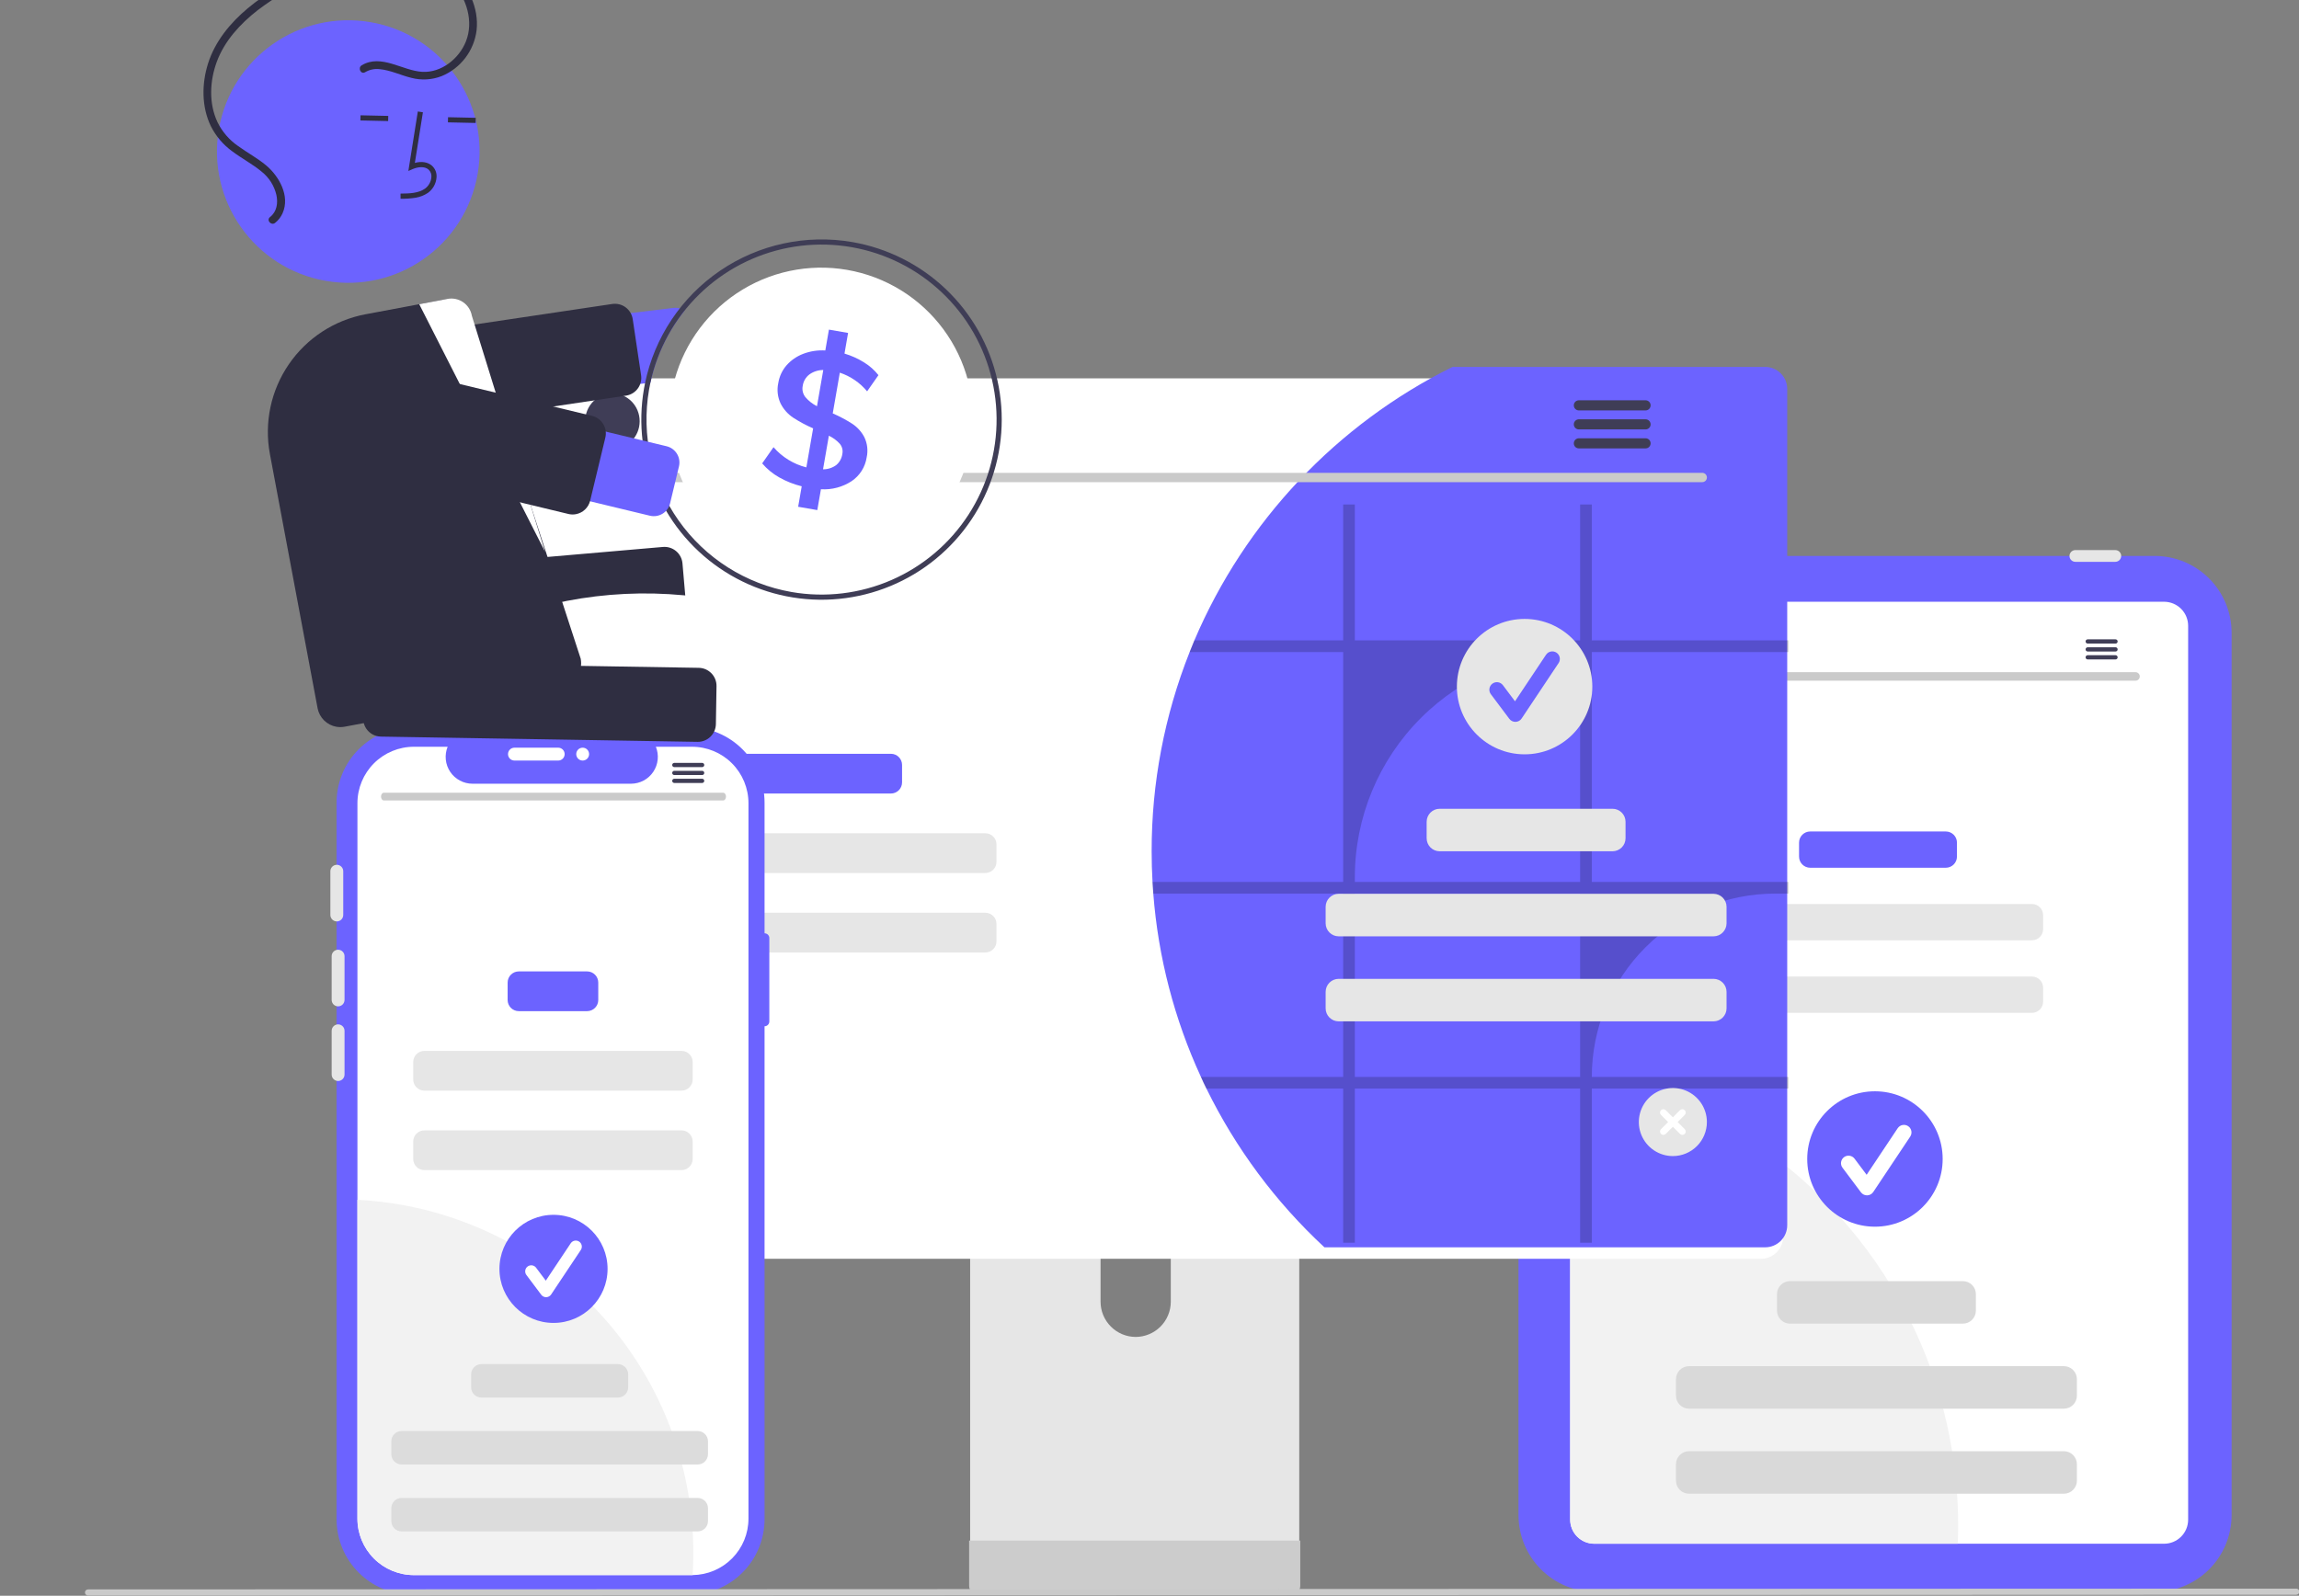 <svg width="893" height="620" viewBox="0 0 893 620" fill="none" xmlns="http://www.w3.org/2000/svg">
<rect x="0" y="0" width="893" height="620" fill="#808080" stroke="none"/>
<g clip-path="url(#clip0_136_1152)">
<path d="M837 618.5H619.652C611.744 618.491 604.163 615.346 598.572 609.755C592.98 604.163 589.835 596.582 589.826 588.675V245.832C589.835 237.924 592.98 230.343 598.572 224.751C604.163 219.16 611.744 216.015 619.652 216.006H837C844.908 216.015 852.489 219.16 858.081 224.751C863.672 230.343 866.817 237.924 866.826 245.832V588.675C866.817 596.582 863.672 604.163 858.081 609.755C852.489 615.346 844.908 618.491 837 618.5Z" fill="#6C63FF"/>
<path d="M840.605 233.803H619.242C616.767 233.806 614.394 234.791 612.643 236.541C610.893 238.291 609.908 240.665 609.905 243.14V590.453C609.909 592.928 610.894 595.301 612.644 597.051C614.394 598.801 616.767 599.786 619.242 599.79H840.605C843.08 599.787 845.453 598.802 847.203 597.052C848.954 595.302 849.938 592.928 849.941 590.453V243.14C849.938 240.665 848.954 238.291 847.203 236.541C845.453 234.791 843.08 233.806 840.605 233.803Z" fill="white"/>
<path d="M624.965 216.006C624.965 215.401 625.206 214.821 625.634 214.393C626.061 213.965 626.641 213.725 627.246 213.724H642.762C643.367 213.724 643.947 213.964 644.375 214.392C644.803 214.82 645.044 215.401 645.044 216.006C645.044 216.611 644.803 217.191 644.375 217.619C643.947 218.047 643.367 218.287 642.762 218.287H627.246C626.641 218.287 626.061 218.046 625.634 217.618C625.206 217.191 624.965 216.611 624.965 216.006Z" fill="#E6E6E6"/>
<path d="M650.52 216.006C650.52 215.401 650.761 214.821 651.189 214.393C651.617 213.965 652.197 213.725 652.801 213.724H668.317C668.922 213.724 669.503 213.964 669.931 214.392C670.358 214.82 670.599 215.401 670.599 216.006C670.599 216.611 670.358 217.191 669.931 217.619C669.503 218.047 668.922 218.287 668.317 218.287H652.801C652.197 218.287 651.617 218.046 651.189 217.618C650.761 217.191 650.52 216.611 650.52 216.006Z" fill="#E6E6E6"/>
<path d="M803.851 216.006C803.852 215.401 804.092 214.821 804.52 214.393C804.948 213.965 805.528 213.725 806.133 213.724H821.648C822.254 213.724 822.834 213.964 823.262 214.392C823.69 214.82 823.93 215.401 823.93 216.006C823.93 216.611 823.69 217.191 823.262 217.619C822.834 218.047 822.254 218.287 821.648 218.287H806.133C805.528 218.287 804.948 218.046 804.52 217.618C804.092 217.191 803.852 216.611 803.851 216.006Z" fill="#E6E6E6"/>
<path d="M760.599 592.634C760.599 595.035 760.553 597.426 760.444 599.79H619.242C616.767 599.786 614.394 598.801 612.644 597.051C610.894 595.301 609.909 592.928 609.905 590.453V415.637C651.954 422.431 690.211 443.973 717.823 476.405C745.436 508.837 760.599 550.04 760.599 592.634Z" fill="#F2F2F2"/>
<path d="M755.804 323.056H703.143C700.747 323.056 698.804 324.999 698.804 327.395V332.809C698.804 335.206 700.747 337.148 703.143 337.148H755.804C758.2 337.148 760.143 335.206 760.143 332.809V327.395C760.143 324.999 758.2 323.056 755.804 323.056Z" fill="#6C63FF"/>
<path d="M789.273 351.241H669.673C667.277 351.241 665.334 353.183 665.334 355.58V360.994C665.334 363.39 667.277 365.333 669.673 365.333H789.273C791.669 365.333 793.612 363.39 793.612 360.994V355.58C793.612 353.183 791.669 351.241 789.273 351.241Z" fill="#E6E6E6"/>
<path d="M789.273 379.426H669.673C667.277 379.426 665.334 381.368 665.334 383.765V389.179C665.334 391.575 667.277 393.518 669.673 393.518H789.273C791.669 393.518 793.612 391.575 793.612 389.179V383.765C793.612 381.368 791.669 379.426 789.273 379.426Z" fill="#E6E6E6"/>
<path d="M829.54 264.466H630.307C629.876 264.457 629.466 264.279 629.164 263.971C628.863 263.662 628.694 263.248 628.694 262.817C628.694 262.386 628.863 261.972 629.164 261.664C629.466 261.356 629.876 261.178 630.307 261.168H829.54C829.971 261.178 830.381 261.356 830.682 261.664C830.984 261.972 831.153 262.386 831.153 262.817C831.153 263.248 830.984 263.662 830.682 263.971C830.381 264.279 829.971 264.457 829.54 264.466Z" fill="#CACACA"/>
<path d="M640.937 256.4C643.613 256.4 645.783 254.182 645.783 251.446C645.783 248.71 643.613 246.492 640.937 246.492C638.26 246.492 636.091 248.71 636.091 251.446C636.091 254.182 638.26 256.4 640.937 256.4Z" fill="#3F3D56"/>
<path d="M657.678 256.4C660.355 256.4 662.524 254.182 662.524 251.446C662.524 248.71 660.355 246.492 657.678 246.492C655.002 246.492 652.832 248.71 652.832 251.446C652.832 254.182 655.002 256.4 657.678 256.4Z" fill="#3F3D56"/>
<path d="M674.42 256.4C677.096 256.4 679.266 254.182 679.266 251.446C679.266 248.71 677.096 246.492 674.42 246.492C671.743 246.492 669.573 248.71 669.573 251.446C669.573 254.182 671.743 256.4 674.42 256.4Z" fill="#3F3D56"/>
<path d="M821.752 248.406H810.907C810.692 248.41 810.487 248.499 810.337 248.652C810.186 248.806 810.102 249.012 810.102 249.227C810.102 249.442 810.186 249.649 810.337 249.802C810.487 249.956 810.692 250.044 810.907 250.048H821.752C821.967 250.044 822.172 249.956 822.323 249.802C822.473 249.649 822.557 249.442 822.557 249.227C822.557 249.012 822.473 248.806 822.323 248.652C822.172 248.499 821.967 248.41 821.752 248.406Z" fill="#3F3D56"/>
<path d="M821.752 251.489H810.907C810.692 251.493 810.487 251.581 810.337 251.735C810.186 251.888 810.102 252.095 810.102 252.31C810.102 252.525 810.186 252.731 810.337 252.885C810.487 253.038 810.692 253.127 810.907 253.131H821.752C821.967 253.127 822.172 253.038 822.323 252.885C822.473 252.731 822.557 252.525 822.557 252.31C822.557 252.095 822.473 251.888 822.323 251.735C822.172 251.581 821.967 251.493 821.752 251.489Z" fill="#3F3D56"/>
<path d="M821.752 254.567H810.907C810.692 254.571 810.487 254.66 810.337 254.813C810.186 254.967 810.102 255.173 810.102 255.388C810.102 255.603 810.186 255.81 810.337 255.963C810.487 256.117 810.692 256.205 810.907 256.209H821.752C821.967 256.205 822.172 256.117 822.323 255.963C822.473 255.81 822.557 255.603 822.557 255.388C822.557 255.173 822.473 254.967 822.323 254.813C822.172 254.66 821.967 254.571 821.752 254.567Z" fill="#3F3D56"/>
<path d="M498.498 415.768H382.988C381.354 415.77 379.788 416.422 378.634 417.579C377.48 418.736 376.833 420.303 376.835 421.937V604.409H504.668V421.937C504.669 421.127 504.509 420.325 504.199 419.576C503.889 418.827 503.435 418.147 502.862 417.574C502.289 417.001 501.609 416.546 500.86 416.237C500.111 415.927 499.309 415.767 498.498 415.768ZM441.132 519.446C437.52 519.429 434.06 517.987 431.506 515.432C428.952 512.878 427.509 509.419 427.492 505.806V484.76C427.495 481.144 428.934 477.678 431.491 475.123C434.049 472.567 437.517 471.132 441.132 471.132C444.747 471.132 448.215 472.567 450.773 475.123C453.33 477.678 454.769 481.144 454.772 484.76V505.806C454.755 509.419 453.313 512.878 450.758 515.433C448.204 517.987 444.744 519.429 441.132 519.446Z" fill="#E6E6E6"/>
<path d="M376.438 598.573V616.178C376.44 617.09 376.803 617.964 377.448 618.609C378.093 619.254 378.968 619.617 379.88 619.619H501.623C502.534 619.615 503.407 619.251 504.051 618.606C504.696 617.962 505.06 617.089 505.064 616.178V598.573L376.438 598.573Z" fill="#CCCCCC"/>
<path d="M684.072 147H198.558C196.287 147.005 194.11 147.911 192.506 149.518C190.901 151.126 190 153.305 190 155.576V480.509C190.004 482.778 190.907 484.952 192.511 486.557C194.115 488.161 196.29 489.064 198.558 489.068H684.072C686.34 489.064 688.515 488.161 690.119 486.557C691.723 484.952 692.626 482.778 692.63 480.509V155.576C692.63 153.305 691.729 151.126 690.124 149.518C688.52 147.911 686.343 147.005 684.072 147Z" fill="white"/>
<path d="M694.209 151.135V476.068C694.206 478.336 693.303 480.511 691.698 482.115C690.094 483.719 687.92 484.622 685.651 484.626H514.448C495.509 467.062 479.971 446.156 468.614 422.956C467.867 421.462 467.155 419.949 466.479 418.419C456.131 395.964 449.865 371.846 447.974 347.194C447.85 345.682 447.743 344.169 447.672 342.639C447.44 338.725 447.334 334.757 447.334 330.771C447.3 304.264 452.305 277.992 462.084 253.355C462.671 251.825 463.294 250.312 463.934 248.8C483.614 202.561 519.175 164.881 564.197 142.559H685.651C687.922 142.564 690.099 143.469 691.704 145.077C693.308 146.685 694.209 148.863 694.209 151.135Z" fill="#6C63FF"/>
<path d="M661.245 187.327H206.952C206.48 187.317 206.03 187.122 205.699 186.785C205.369 186.447 205.184 185.993 205.184 185.521C205.184 185.048 205.369 184.594 205.699 184.257C206.03 183.919 206.48 183.724 206.952 183.714H661.245C661.718 183.724 662.167 183.919 662.498 184.257C662.828 184.594 663.014 185.048 663.014 185.521C663.014 185.993 662.828 186.447 662.498 186.785C662.167 187.122 661.718 187.317 661.245 187.327Z" fill="#CACACA"/>
<path d="M237.877 174.49C243.724 174.49 248.464 169.644 248.464 163.666C248.464 157.689 243.724 152.843 237.877 152.843C232.029 152.843 227.289 157.689 227.289 163.666C227.289 169.644 232.029 174.49 237.877 174.49Z" fill="#3F3D56"/>
<path d="M274.452 174.49C280.299 174.49 285.039 169.644 285.039 163.666C285.039 157.689 280.299 152.843 274.452 152.843C268.604 152.843 263.864 157.689 263.864 163.666C263.864 169.644 268.604 174.49 274.452 174.49Z" fill="#3F3D56"/>
<path d="M311.026 174.49C316.874 174.49 321.614 169.644 321.614 163.666C321.614 157.689 316.874 152.843 311.026 152.843C305.179 152.843 300.439 157.689 300.439 163.666C300.439 169.644 305.179 174.49 311.026 174.49Z" fill="#3F3D56"/>
<path d="M639.224 155.526H613.243C612.728 155.536 612.237 155.748 611.877 156.115C611.516 156.483 611.314 156.978 611.314 157.493C611.314 158.008 611.516 158.503 611.877 158.87C612.237 159.238 612.728 159.45 613.243 159.46H639.224C639.739 159.45 640.229 159.238 640.59 158.87C640.951 158.503 641.153 158.008 641.153 157.493C641.153 156.978 640.951 156.483 640.59 156.115C640.229 155.748 639.739 155.536 639.224 155.526Z" fill="#3F3D56"/>
<path d="M639.224 162.91H613.243C612.728 162.92 612.237 163.132 611.877 163.5C611.516 163.868 611.314 164.362 611.314 164.877C611.314 165.392 611.516 165.887 611.877 166.255C612.237 166.623 612.728 166.834 613.243 166.844H639.224C639.739 166.834 640.229 166.623 640.59 166.255C640.951 165.887 641.153 165.392 641.153 164.877C641.153 164.362 640.951 163.868 640.59 163.5C640.229 163.132 639.739 162.92 639.224 162.91Z" fill="#3F3D56"/>
<path d="M639.224 170.285H613.243C612.728 170.295 612.237 170.507 611.877 170.874C611.516 171.242 611.314 171.737 611.314 172.252C611.314 172.767 611.516 173.262 611.877 173.629C612.237 173.997 612.728 174.209 613.243 174.219H639.224C639.739 174.209 640.229 173.997 640.59 173.629C640.951 173.262 641.153 172.767 641.153 172.252C641.153 171.737 640.951 171.242 640.59 170.874C640.229 170.507 639.739 170.295 639.224 170.285Z" fill="#3F3D56"/>
<path d="M346.051 292.871H282.522C280.126 292.871 278.183 294.813 278.183 297.21V303.972C278.183 306.369 280.126 308.311 282.522 308.311H346.051C348.447 308.311 350.39 306.369 350.39 303.972V297.21C350.39 294.813 348.447 292.871 346.051 292.871Z" fill="#6C63FF"/>
<path d="M382.723 323.752H245.851C243.455 323.752 241.512 325.694 241.512 328.091V334.853C241.512 337.25 243.455 339.192 245.851 339.192H382.723C385.119 339.192 387.062 337.25 387.062 334.853V328.091C387.062 325.694 385.119 323.752 382.723 323.752Z" fill="#E6E6E6"/>
<path d="M382.723 354.633H245.851C243.455 354.633 241.512 356.575 241.512 358.972V365.734C241.512 368.131 243.455 370.073 245.851 370.073H382.723C385.119 370.073 387.062 368.131 387.062 365.734V358.972C387.062 356.575 385.119 354.633 382.723 354.633Z" fill="#E6E6E6"/>
<path d="M253.392 465.997C253.402 472.357 252.269 478.667 250.047 484.626H200.138C197.869 484.622 195.694 483.719 194.09 482.115C192.486 480.511 191.583 478.337 191.579 476.068V413.295C194.368 412.844 197.188 412.618 200.013 412.619C207.023 412.618 213.964 413.999 220.441 416.681C226.917 419.363 232.802 423.295 237.758 428.252C242.715 433.209 246.647 439.093 249.329 445.57C252.012 452.046 253.392 458.987 253.392 465.997Z" fill="#6C63FF"/>
<path opacity="0.2" d="M694.654 253.355V248.8H618.305V196.008H613.768V248.8H526.263V196.008H521.726V248.8H463.935C463.294 250.312 462.671 251.825 462.084 253.355H521.726V342.639H447.672C447.743 344.169 447.85 345.682 447.974 347.194H521.726V418.419H466.479C467.155 419.949 467.867 421.462 468.614 422.956H521.726V482.829H526.263V422.956H613.768V482.829H618.305V422.956H694.654V418.419H618.305C618.305 409.066 620.148 399.804 623.727 391.162C627.306 382.521 632.553 374.669 639.167 368.055C645.78 361.442 653.632 356.195 662.274 352.616C670.915 349.036 680.177 347.194 689.53 347.194H694.654V342.639H618.305V253.355H694.654ZM613.768 418.419H526.263V347.194H613.768V418.419ZM613.768 342.639H526.263V340.86C526.263 317.652 535.482 295.395 551.893 278.984C568.303 262.574 590.56 253.355 613.768 253.355L613.768 342.639Z" fill="black"/>
<path d="M296.977 362.612V311.868C296.977 304.079 293.882 296.609 288.375 291.102C282.867 285.594 275.397 282.5 267.608 282.5H160.101C152.312 282.5 144.842 285.594 139.334 291.102C133.826 296.609 130.732 304.079 130.732 311.868V590.251C130.732 598.04 133.826 605.51 139.334 611.017C144.842 616.525 152.312 619.619 160.101 619.619H267.608C271.465 619.619 275.284 618.86 278.847 617.384C282.41 615.908 285.648 613.745 288.375 611.017C291.102 608.29 293.265 605.053 294.741 601.489C296.217 597.926 296.977 594.107 296.977 590.251V398.732C297.468 398.732 297.939 398.537 298.286 398.189C298.634 397.842 298.829 397.371 298.829 396.88V364.464C298.829 363.973 298.634 363.502 298.286 363.154C297.939 362.807 297.468 362.612 296.977 362.612Z" fill="#6C63FF"/>
<path d="M290.726 312.07V590.05C290.727 595.824 288.449 601.365 284.388 605.469C280.327 609.574 274.81 611.91 269.036 611.97C268.956 611.978 268.876 611.982 268.796 611.98H160.766C154.95 611.979 149.372 609.669 145.26 605.556C141.147 601.444 138.837 595.866 138.836 590.05V312.07C138.837 306.254 141.147 300.676 145.26 296.564C149.372 292.451 154.95 290.141 160.766 290.14H173.876C173.232 291.723 172.986 293.44 173.161 295.139C173.336 296.839 173.926 298.47 174.879 299.889C175.832 301.307 177.119 302.469 178.627 303.273C180.135 304.078 181.817 304.499 183.526 304.5H245.116C246.824 304.495 248.504 304.072 250.009 303.266C251.515 302.461 252.8 301.299 253.751 299.881C254.703 298.464 255.292 296.834 255.467 295.136C255.643 293.437 255.398 291.722 254.756 290.14H268.796C274.612 290.141 280.19 292.451 284.302 296.564C288.415 300.676 290.726 306.254 290.726 312.07Z" fill="white"/>
<path d="M269.306 603.4C269.306 606.28 269.216 609.137 269.036 611.97C268.956 611.978 268.876 611.982 268.796 611.98H160.766C154.95 611.979 149.372 609.669 145.26 605.556C141.147 601.444 138.837 595.866 138.836 590.05V466.17C174.034 467.945 207.204 483.178 231.488 508.719C255.771 534.261 269.31 568.157 269.306 603.4Z" fill="#F2F2F2"/>
<path d="M131.326 391C130.663 390.999 130.028 390.735 129.559 390.267C129.091 389.798 128.827 389.162 128.826 388.5V371.5C128.826 370.837 129.09 370.201 129.558 369.732C130.027 369.263 130.663 369 131.326 369C131.989 369 132.625 369.263 133.094 369.732C133.563 370.201 133.826 370.837 133.826 371.5V388.5C133.825 389.162 133.562 389.798 133.093 390.267C132.624 390.735 131.989 390.999 131.326 391Z" fill="#E6E6E6"/>
<path d="M228.046 377.426H201.517C199.121 377.426 197.178 379.368 197.178 381.765V388.527C197.178 390.924 199.121 392.866 201.517 392.866H228.046C230.442 392.866 232.385 390.924 232.385 388.527V381.765C232.385 379.368 230.442 377.426 228.046 377.426Z" fill="#6C63FF"/>
<path d="M264.717 408.307H164.846C162.449 408.307 160.507 410.25 160.507 412.646V419.408C160.507 421.805 162.449 423.747 164.846 423.747H264.717C267.114 423.747 269.056 421.805 269.056 419.408V412.646C269.056 410.25 267.114 408.307 264.717 408.307Z" fill="#E6E6E6"/>
<path d="M264.717 439.188H164.846C162.449 439.188 160.507 441.131 160.507 443.527V450.29C160.507 452.686 162.449 454.629 164.846 454.629H264.717C267.114 454.629 269.056 452.686 269.056 450.29V443.527C269.056 441.131 267.114 439.188 264.717 439.188Z" fill="#E6E6E6"/>
<path d="M130.826 358C130.163 357.999 129.528 357.735 129.059 357.267C128.591 356.798 128.327 356.162 128.326 355.5V338.5C128.326 337.837 128.59 337.201 129.058 336.732C129.527 336.263 130.163 336 130.826 336C131.489 336 132.125 336.263 132.594 336.732C133.063 337.201 133.326 337.837 133.326 338.5V355.5C133.325 356.162 133.062 356.798 132.593 357.267C132.124 357.735 131.489 357.999 130.826 358Z" fill="#E6E6E6"/>
<path d="M197.326 293C197.327 292.337 197.591 291.701 198.059 291.233C198.528 290.764 199.163 290.5 199.826 290.5H216.826C217.489 290.5 218.125 290.763 218.594 291.232C219.063 291.701 219.326 292.337 219.326 293C219.326 293.663 219.063 294.299 218.594 294.767C218.125 295.236 217.489 295.5 216.826 295.5H199.826C199.163 295.499 198.528 295.235 198.059 294.767C197.591 294.298 197.327 293.662 197.326 293Z" fill="white"/>
<path d="M131.326 420C130.663 419.999 130.028 419.735 129.559 419.267C129.091 418.798 128.827 418.162 128.826 417.5V400.5C128.826 399.837 129.09 399.201 129.558 398.732C130.027 398.263 130.663 398 131.326 398C131.989 398 132.625 398.263 133.094 398.732C133.563 399.201 133.826 399.837 133.826 400.5V417.5C133.825 418.162 133.562 418.798 133.093 419.267C132.624 419.735 131.989 419.999 131.326 420Z" fill="#E6E6E6"/>
<path d="M226.326 295.5C227.707 295.5 228.826 294.38 228.826 293C228.826 291.619 227.707 290.5 226.326 290.5C224.945 290.5 223.826 291.619 223.826 293C223.826 294.38 224.945 295.5 226.326 295.5Z" fill="white"/>
<path d="M891.941 619.613L34.191 619.92C33.876 619.919 33.574 619.793 33.351 619.57C33.128 619.347 33.003 619.045 33.003 618.729C33.003 618.414 33.128 618.112 33.351 617.889C33.574 617.665 33.876 617.54 34.191 617.539L891.941 617.231C892.256 617.231 892.559 617.357 892.783 617.58C893.006 617.803 893.131 618.106 893.131 618.422C893.131 618.738 893.006 619.041 892.783 619.264C892.559 619.487 892.256 619.613 891.941 619.613Z" fill="#CACACA"/>
<path d="M649.789 449.173C647.175 449.173 644.62 448.397 642.446 446.945C640.272 445.492 638.578 443.428 637.577 441.013C636.577 438.598 636.315 435.94 636.825 433.376C637.335 430.812 638.594 428.457 640.443 426.608C642.291 424.759 644.647 423.5 647.211 422.99C649.775 422.48 652.432 422.742 654.848 423.743C657.263 424.743 659.327 426.437 660.78 428.611C662.232 430.785 663.007 433.34 663.007 435.954C663.007 439.46 661.615 442.822 659.136 445.301C656.657 447.78 653.295 449.173 649.789 449.173Z" fill="#E6E6E6"/>
<path d="M654.399 438.72L651.633 435.954L654.399 433.189C654.644 432.944 654.781 432.612 654.781 432.267C654.781 431.921 654.644 431.589 654.399 431.345C654.155 431.1 653.823 430.963 653.477 430.963C653.131 430.963 652.8 431.1 652.555 431.345L649.789 434.111L647.023 431.345C646.779 431.1 646.447 430.963 646.101 430.963C645.756 430.963 645.424 431.1 645.179 431.345C644.935 431.589 644.797 431.921 644.797 432.267C644.797 432.612 644.935 432.944 645.179 433.189L647.945 435.954L645.179 438.72C644.935 438.965 644.797 439.297 644.797 439.642C644.797 439.988 644.935 440.32 645.179 440.564C645.424 440.809 645.756 440.946 646.101 440.946C646.447 440.946 646.779 440.809 647.023 440.564L649.789 437.799L652.555 440.564C652.8 440.809 653.131 440.946 653.477 440.946C653.823 440.946 654.155 440.809 654.399 440.564C654.644 440.32 654.781 439.988 654.781 439.642C654.781 439.297 654.644 438.965 654.399 438.72Z" fill="white"/>
<path d="M592.2 293.08C606.727 293.08 618.504 281.303 618.504 266.776C618.504 252.248 606.727 240.471 592.2 240.471C577.672 240.471 565.895 252.248 565.895 266.776C565.895 281.303 577.672 293.08 592.2 293.08Z" fill="#E6E6E6"/>
<path d="M588.611 280.466C588.157 280.466 587.709 280.36 587.302 280.157C586.896 279.954 586.543 279.659 586.27 279.295L579.094 269.727C578.863 269.419 578.696 269.069 578.6 268.697C578.505 268.325 578.484 267.938 578.538 267.557C578.593 267.177 578.721 266.811 578.917 266.48C579.113 266.15 579.372 265.861 579.679 265.63C579.987 265.4 580.336 265.232 580.709 265.137C581.081 265.041 581.468 265.02 581.849 265.075C582.229 265.129 582.595 265.258 582.926 265.453C583.256 265.649 583.545 265.908 583.776 266.216L588.471 272.475L600.529 254.388C600.742 254.068 601.016 253.793 601.335 253.579C601.655 253.365 602.013 253.216 602.39 253.141C602.767 253.065 603.155 253.065 603.532 253.14C603.909 253.214 604.267 253.362 604.587 253.575C604.907 253.789 605.182 254.063 605.395 254.382C605.609 254.701 605.758 255.06 605.833 255.437C605.909 255.814 605.909 256.202 605.834 256.579C605.76 256.956 605.611 257.314 605.398 257.634L591.046 279.163C590.786 279.552 590.437 279.873 590.027 280.1C589.618 280.327 589.16 280.452 588.692 280.465C588.665 280.465 588.638 280.466 588.611 280.466Z" fill="#6C63FF"/>
<path d="M626.339 314.231H559.221C556.422 314.231 554.152 316.501 554.152 319.301V325.682C554.152 328.482 556.422 330.752 559.221 330.752H626.339C629.139 330.752 631.409 328.482 631.409 325.682V319.301C631.409 316.501 629.139 314.231 626.339 314.231Z" fill="#E6E6E6"/>
<path d="M665.575 347.272H519.985C517.185 347.272 514.916 349.542 514.916 352.342V358.723C514.916 361.523 517.185 363.793 519.985 363.793H665.575C668.375 363.793 670.644 361.523 670.644 358.723V352.342C670.644 349.542 668.375 347.272 665.575 347.272Z" fill="#E6E6E6"/>
<path d="M665.575 380.313H519.985C517.185 380.313 514.916 382.583 514.916 385.383V391.764C514.916 394.564 517.185 396.833 519.985 396.833H665.575C668.375 396.833 670.644 394.564 670.644 391.764V385.383C670.644 382.583 668.375 380.313 665.575 380.313Z" fill="#E6E6E6"/>
<path d="M728.284 476.609C742.812 476.609 754.589 464.832 754.589 450.304C754.589 435.777 742.812 424 728.284 424C713.756 424 701.979 435.777 701.979 450.304C701.979 464.832 713.756 476.609 728.284 476.609Z" fill="#6C63FF"/>
<path d="M215 514C226.598 514 236 504.598 236 493C236 481.402 226.598 472 215 472C203.402 472 194 481.402 194 493C194 504.598 203.402 514 215 514Z" fill="#6C63FF"/>
<path d="M725.196 464.434C724.742 464.434 724.294 464.328 723.888 464.125C723.481 463.922 723.128 463.627 722.856 463.264L715.679 453.695C715.449 453.388 715.281 453.038 715.186 452.666C715.09 452.293 715.069 451.906 715.124 451.526C715.178 451.145 715.307 450.779 715.503 450.449C715.698 450.118 715.957 449.829 716.265 449.599C716.572 449.368 716.922 449.201 717.294 449.105C717.666 449.01 718.054 448.989 718.434 449.043C718.814 449.097 719.18 449.226 719.511 449.422C719.842 449.618 720.13 449.877 720.361 450.184L725.056 456.444L737.114 438.356C737.327 438.036 737.601 437.762 737.921 437.548C738.24 437.334 738.598 437.185 738.975 437.109C739.352 437.034 739.74 437.034 740.117 437.108C740.494 437.183 740.853 437.331 741.173 437.544C741.492 437.757 741.767 438.031 741.981 438.351C742.195 438.67 742.344 439.028 742.419 439.405C742.494 439.782 742.494 440.17 742.42 440.547C742.345 440.924 742.197 441.283 741.984 441.602L727.631 463.131C727.371 463.521 727.022 463.842 726.613 464.069C726.203 464.295 725.746 464.42 725.278 464.433C725.251 464.434 725.223 464.434 725.196 464.434Z" fill="white"/>
<path d="M212.117 504C211.752 504 211.392 503.915 211.065 503.752C210.739 503.589 210.455 503.351 210.236 503.059L204.47 495.372C204.285 495.125 204.15 494.844 204.074 494.544C203.997 494.245 203.98 493.934 204.024 493.629C204.067 493.323 204.171 493.029 204.328 492.763C204.485 492.498 204.693 492.266 204.94 492.08C205.187 491.895 205.468 491.76 205.767 491.684C206.067 491.607 206.378 491.59 206.683 491.634C206.989 491.678 207.283 491.781 207.549 491.938C207.814 492.096 208.046 492.304 208.232 492.551L212.004 497.58L221.692 483.047C221.864 482.79 222.084 482.57 222.34 482.398C222.597 482.226 222.885 482.106 223.188 482.046C223.49 481.985 223.802 481.985 224.105 482.045C224.408 482.105 224.696 482.224 224.953 482.395C225.21 482.566 225.431 482.786 225.603 483.043C225.774 483.3 225.894 483.587 225.954 483.89C226.015 484.193 226.015 484.505 225.955 484.808C225.895 485.111 225.776 485.399 225.605 485.656L214.073 502.953C213.864 503.266 213.584 503.524 213.255 503.706C212.926 503.888 212.558 503.989 212.182 503.999C212.16 504 212.138 504 212.117 504Z" fill="white"/>
<path d="M762.423 497.76H695.306C692.506 497.76 690.236 500.03 690.236 502.83V509.211C690.236 512.011 692.506 514.281 695.306 514.281H762.423C765.223 514.281 767.493 512.011 767.493 509.211V502.83C767.493 500.03 765.223 497.76 762.423 497.76Z" fill="#D9D9D9"/>
<path d="M239.997 530H187.003C184.792 530 183 531.786 183 533.989V539.011C183 541.214 184.792 543 187.003 543H239.997C242.208 543 244 541.214 244 539.011V533.989C244 531.786 242.208 530 239.997 530Z" fill="#DCDCDC"/>
<path d="M801.659 530.801H656.07C653.27 530.801 651 533.071 651 535.871V542.252C651 545.052 653.27 547.322 656.07 547.322H801.659C804.459 547.322 806.729 545.052 806.729 542.252V535.871C806.729 533.071 804.459 530.801 801.659 530.801Z" fill="#D9D9D9"/>
<path d="M270.996 556H156.004C153.793 556 152 557.786 152 559.989V565.011C152 567.214 153.793 569 156.004 569H270.996C273.207 569 275 567.214 275 565.011V559.989C275 557.786 273.207 556 270.996 556Z" fill="#DCDCDC"/>
<path d="M801.659 563.842H656.07C653.27 563.842 651 566.112 651 568.911V575.293C651 578.093 653.27 580.362 656.07 580.362H801.659C804.459 580.362 806.729 578.093 806.729 575.293V568.911C806.729 566.112 804.459 563.842 801.659 563.842Z" fill="#D9D9D9"/>
<path d="M270.996 582H156.004C153.793 582 152 583.786 152 585.989V591.011C152 593.214 153.793 595 156.004 595H270.996C273.207 595 275 593.214 275 591.011V585.989C275 583.786 273.207 582 270.996 582Z" fill="#DCDCDC"/>
<path d="M272.752 296.406H261.907C261.692 296.41 261.487 296.499 261.337 296.652C261.186 296.806 261.102 297.012 261.102 297.227C261.102 297.442 261.186 297.649 261.337 297.802C261.487 297.956 261.692 298.044 261.907 298.048H272.752C272.967 298.044 273.172 297.956 273.323 297.802C273.473 297.649 273.557 297.442 273.557 297.227C273.557 297.012 273.473 296.806 273.323 296.652C273.172 296.499 272.967 296.41 272.752 296.406Z" fill="#3F3D56"/>
<path d="M272.752 299.489H261.907C261.692 299.493 261.487 299.581 261.337 299.735C261.186 299.888 261.102 300.095 261.102 300.31C261.102 300.525 261.186 300.731 261.337 300.885C261.487 301.038 261.692 301.127 261.907 301.131H272.752C272.967 301.127 273.172 301.038 273.323 300.885C273.473 300.731 273.557 300.525 273.557 300.31C273.557 300.095 273.473 299.888 273.323 299.735C273.172 299.581 272.967 299.493 272.752 299.489Z" fill="#3F3D56"/>
<path d="M272.752 302.567H261.907C261.692 302.571 261.487 302.66 261.337 302.813C261.186 302.967 261.102 303.173 261.102 303.388C261.102 303.603 261.186 303.81 261.337 303.963C261.487 304.117 261.692 304.205 261.907 304.209H272.752C272.967 304.205 273.172 304.117 273.323 303.963C273.473 303.81 273.557 303.603 273.557 303.388C273.557 303.173 273.473 302.967 273.323 302.813C273.172 302.66 272.967 302.571 272.752 302.567Z" fill="#3F3D56"/>
<path d="M280.932 311H149.068C148.782 310.991 148.511 310.83 148.311 310.549C148.112 310.269 148 309.892 148 309.5C148 309.108 148.112 308.731 148.311 308.451C148.511 308.17 148.782 308.009 149.068 308H280.932C281.218 308.009 281.489 308.17 281.689 308.451C281.888 308.731 282 309.108 282 309.5C282 309.892 281.888 310.269 281.689 310.549C281.489 310.83 281.218 310.991 280.932 311Z" fill="#CACACA"/>
<g clip-path="url(#clip1_136_1152)">
<path d="M261.552 119.641L146.75 133.481C143.098 133.925 139.772 135.801 137.502 138.697C135.232 141.592 134.204 145.27 134.645 148.923C135.085 152.576 136.957 155.904 139.85 158.177C142.743 160.45 146.42 161.482 150.073 161.046L250.538 148.928L252.643 148.675C254.837 138.438 259.383 128.852 265.92 120.674C265.345 120.285 264.709 119.996 264.038 119.819C263.229 119.596 262.384 119.536 261.552 119.641Z" fill="#6C63FF"/>
<path d="M146.972 167.709C145.524 167.454 144.193 166.75 143.167 165.698C142.141 164.645 141.472 163.296 141.254 161.843L138.006 140.07C137.871 139.161 137.916 138.234 138.138 137.342C138.361 136.45 138.757 135.61 139.304 134.872C139.851 134.133 140.539 133.509 141.327 133.036C142.115 132.563 142.989 132.25 143.898 132.114L237.811 118.107C238.72 117.971 239.647 118.016 240.539 118.239C241.431 118.461 242.27 118.857 243.009 119.404C243.748 119.951 244.372 120.638 244.845 121.426C245.318 122.215 245.632 123.088 245.767 123.997L249.014 145.77C249.288 147.562 248.853 149.39 247.802 150.867C246.751 152.344 245.167 153.354 243.384 153.683C243.297 153.699 243.209 153.714 243.121 153.727L149.21 167.733C148.467 167.845 147.712 167.837 146.972 167.709Z" fill="#2F2E41"/>
<path d="M331.086 94.052C313.162 90.946 294.733 94.936 279.699 105.179C264.666 115.421 254.207 131.111 250.538 148.928C250.397 149.624 250.264 150.332 250.141 151.041C247.771 164.682 249.501 178.718 255.109 191.376C260.718 204.034 269.954 214.745 281.649 222.153C293.345 229.562 306.975 233.336 320.815 232.998C334.656 232.661 348.085 228.227 359.406 220.256C370.726 212.286 379.429 201.138 384.414 188.222C389.398 175.306 390.441 161.201 387.41 147.693C384.378 134.184 377.409 121.877 367.384 112.329C357.358 102.781 344.726 96.421 331.086 94.052ZM307.472 230.016C289.713 226.913 273.909 216.891 263.53 202.149C253.151 187.407 249.045 169.15 252.111 151.384C252.27 150.467 252.447 149.564 252.642 148.675C255.455 135.643 262.036 123.727 271.568 114.406C281.099 105.085 293.16 98.772 306.25 96.251C319.341 93.729 332.884 95.112 345.195 100.226C357.506 105.34 368.043 113.96 375.494 125.015C382.945 136.069 386.983 149.07 387.105 162.4C387.227 175.731 383.427 188.803 376.179 199.992C368.931 211.181 358.554 219.992 346.338 225.33C334.122 230.668 320.607 232.298 307.472 230.016Z" fill="#3F3D56"/>
<path d="M377.114 173.085C374.436 188.502 365.744 202.224 352.949 211.232C340.154 220.241 324.305 223.797 308.888 221.12C293.471 218.442 279.749 209.75 270.741 196.955C261.733 184.16 258.176 168.311 260.854 152.894C261.174 151.052 261.577 149.254 262.056 147.49C266.041 132.854 275.51 120.316 288.496 112.477C301.483 104.639 316.989 102.104 331.795 105.398C346.602 108.692 359.571 117.562 368.01 130.166C376.449 142.77 379.709 158.141 377.114 173.085Z" fill="white"/>
<path d="M335.748 169.888C334.661 167.791 333.062 166.001 331.1 164.686C328.669 163.125 326.115 161.765 323.463 160.619L326.211 144.796C330.354 146.176 334.027 148.688 336.817 152.048L341.218 145.758C339.656 143.791 337.763 142.113 335.624 140.798C333.256 139.324 330.701 138.173 328.027 137.377L329.42 129.357L321.982 128.065L320.575 136.164C317.647 135.988 314.714 136.437 311.973 137.482C309.497 138.421 307.286 139.945 305.527 141.924C303.841 143.861 302.73 146.231 302.319 148.766C301.715 151.486 302.04 154.329 303.241 156.843C304.368 159.034 306.034 160.903 308.083 162.272C310.55 163.873 313.147 165.264 315.846 166.431L313.213 181.594C308.259 180.344 303.807 177.605 300.458 173.746L296.055 180.046C297.923 182.228 300.16 184.066 302.663 185.476C305.404 187.03 308.348 188.197 311.409 188.944L310.028 196.895L317.466 198.187L318.873 190.088C323.083 190.354 327.266 189.251 330.797 186.942C332.358 185.891 333.684 184.528 334.69 182.938C335.696 181.348 336.362 179.567 336.644 177.706C337.228 175.073 336.913 172.32 335.748 169.888ZM317.34 157.83C315.624 156.966 314.096 155.769 312.846 154.309C312.357 153.694 312.011 152.979 311.831 152.214C311.652 151.45 311.644 150.655 311.808 149.886C312.059 148.122 313 146.53 314.424 145.459C315.99 144.347 317.864 143.754 319.784 143.761L317.34 157.83ZM324.783 180.721C323.302 181.792 321.517 182.361 319.69 182.344L321.956 169.299C323.575 170.05 325.025 171.12 326.22 172.445C326.667 172.984 326.986 173.617 327.155 174.296C327.323 174.976 327.336 175.684 327.193 176.37C326.968 178.072 326.107 179.627 324.783 180.721Z" fill="#6C63FF"/>
<path d="M135.647 251.699C134.125 251.432 132.733 250.67 131.687 249.531C130.642 248.392 130.001 246.941 129.865 245.401L128.592 230.696C128.434 228.848 129.015 227.013 130.208 225.593C131.402 224.173 133.109 223.285 134.957 223.122L257.521 212.508C259.37 212.354 261.204 212.938 262.623 214.133C264.042 215.328 264.93 217.036 265.093 218.883L266.171 231.341L265.574 231.285C235.113 228.402 204.464 234.304 177.253 248.294L177.068 248.347L137.436 251.776C136.839 251.827 136.238 251.801 135.647 251.699Z" fill="#2F2E41"/>
<path d="M146.866 286.092C145.225 285.801 143.742 284.936 142.681 283.651C141.62 282.367 141.051 280.746 141.076 279.08L141.32 264.323C141.353 262.467 142.12 260.7 143.454 259.409C144.788 258.119 146.579 257.41 148.435 257.439L271.433 259.473C273.288 259.506 275.055 260.273 276.346 261.607C277.636 262.941 278.345 264.732 278.316 266.588L278.072 281.346C278.039 283.201 277.272 284.968 275.938 286.259C274.604 287.549 272.813 288.258 270.957 288.229L147.96 286.195C147.593 286.189 147.227 286.154 146.866 286.092Z" fill="#2F2E41"/>
<path d="M126.552 109.123C154.303 113.942 180.707 95.353 185.527 67.602C190.347 39.851 171.757 13.447 144.006 8.627C116.255 3.807 89.851 22.397 85.031 50.148C80.212 77.899 98.801 104.303 126.552 109.123Z" fill="#6C63FF"/>
<path d="M161.47 76.817C163.174 76.534 164.797 75.89 166.231 74.928C167.19 74.231 167.985 73.332 168.56 72.296C169.136 71.259 169.477 70.109 169.562 68.926C169.637 68.086 169.517 67.24 169.212 66.453C168.906 65.667 168.422 64.962 167.799 64.394C166.175 62.959 163.765 62.584 161.143 63.288L164.27 43.625L162.295 43.311L158.619 66.427L160.29 65.703C162.227 64.867 164.869 64.475 166.475 65.893C166.869 66.263 167.172 66.719 167.361 67.225C167.55 67.731 167.62 68.274 167.565 68.812C167.497 69.692 167.241 70.547 166.813 71.32C166.385 72.092 165.796 72.763 165.086 73.287C162.582 75.036 159.297 75.197 155.576 75.22L155.588 77.219C157.557 77.261 159.526 77.127 161.47 76.817Z" fill="#2F2E41"/>
<path d="M184.799 45.772L174.03 45.539L173.987 47.538L184.756 47.771L184.799 45.772Z" fill="#2F2E41"/>
<path d="M150.807 45.035L140.038 44.801L139.995 46.8L150.764 47.034L150.807 45.035Z" fill="#2F2E41"/>
<path d="M130.671 282.374C128.864 282.056 127.197 281.196 125.892 279.908C124.586 278.619 123.704 276.964 123.362 275.162L104.831 176.365C102.573 164.251 105.213 151.735 112.171 141.565C119.129 131.394 129.837 124.399 141.946 122.113L171.943 116.487C173.103 116.267 174.296 116.278 175.452 116.52C176.608 116.763 177.705 117.231 178.679 117.899C179.652 118.554 180.486 119.397 181.13 120.378C181.775 121.358 182.217 122.458 182.432 123.612L225.564 255.927C225.791 257.092 225.785 258.291 225.547 259.453C225.309 260.616 224.843 261.72 224.177 262.703C223.51 263.685 222.656 264.525 221.664 265.176C220.671 265.827 219.56 266.275 218.393 266.494L133.867 282.349C132.812 282.548 131.729 282.557 130.671 282.374Z" fill="#2F2E41"/>
<path d="M162.842 118.194L211.729 214.404L183.276 122.663C183.091 121.619 182.702 120.62 182.131 119.726C181.56 118.831 180.818 118.058 179.948 117.45C179.079 116.842 178.098 116.412 177.061 116.183C176.025 115.955 174.954 115.933 173.909 116.118L162.842 118.194Z" fill="white"/>
<path d="M252.434 200.371L140.012 173.302C138.24 172.876 136.57 172.104 135.096 171.032C133.622 169.959 132.374 168.607 131.423 167.053C130.471 165.498 129.835 163.771 129.551 161.971C129.268 160.17 129.341 158.332 129.768 156.559C130.194 154.787 130.966 153.117 132.038 151.643C133.11 150.169 134.463 148.921 136.017 147.97C137.572 147.018 139.299 146.382 141.099 146.098C142.9 145.815 144.738 145.888 146.51 146.315L258.932 173.383C259.762 173.583 260.544 173.944 261.235 174.446C261.925 174.949 262.509 175.582 262.955 176.31C263.401 177.038 263.698 177.847 263.831 178.69C263.964 179.533 263.93 180.394 263.73 181.224L260.275 195.574C259.871 197.25 258.819 198.697 257.348 199.596C255.878 200.496 254.11 200.775 252.434 200.371Z" fill="#6C63FF"/>
<path d="M221.238 199.79C221.088 199.764 220.938 199.733 220.789 199.697L128.474 177.47C127.581 177.254 126.738 176.865 125.995 176.325C125.251 175.784 124.622 175.102 124.142 174.318C123.662 173.534 123.341 172.663 123.198 171.755C123.055 170.847 123.092 169.92 123.307 169.026L129.209 144.516C129.424 143.622 129.813 142.78 130.354 142.036C130.895 141.293 131.577 140.663 132.361 140.184C133.145 139.704 134.016 139.383 134.924 139.24C135.832 139.097 136.76 139.134 137.653 139.35L229.967 161.576C231.771 162.013 233.328 163.147 234.297 164.73C235.265 166.313 235.567 168.215 235.134 170.02L229.233 194.531C228.914 195.843 228.224 197.037 227.244 197.967C226.264 198.897 225.036 199.524 223.708 199.773C222.892 199.927 222.056 199.933 221.238 199.79Z" fill="#2F2E41"/>
<path d="M140.506 25.361C148.104 20.824 156.298 27.486 164.033 27.912C171.434 28.32 178.291 22.809 180.954 16.152C184.061 8.385 181.279 -0.42 175.983 -6.519C170.183 -13.198 161.497 -16.335 152.829 -16.791C142.894 -17.314 133.206 -14.323 124.267 -10.223C115.667 -6.43 107.535 -1.654 100.033 4.009C93.279 9.283 87.183 15.908 84.188 24.063C81.465 31.474 81.056 40.139 84.454 47.408C86.276 51.148 89.031 54.355 92.453 56.72C96.002 59.298 99.903 61.379 103.288 64.185C108.405 68.429 112.755 76.141 109.755 82.858C109.106 84.327 108.107 85.614 106.845 86.606C105.328 87.796 103.358 85.533 104.879 84.339C107.55 82.242 108.037 78.911 107.359 75.736C106.521 72.145 104.488 68.946 101.594 66.661C98.05 63.729 93.948 61.586 90.272 58.837C86.737 56.295 83.869 52.937 81.912 49.048C78.251 41.504 78.323 32.525 80.82 24.64C83.522 16.109 89.39 8.948 96.173 3.272C103.555 -2.905 112.143 -7.728 120.785 -11.9C130.058 -16.376 140.036 -19.789 150.432 -19.844C159.443 -19.893 168.748 -17.283 175.563 -11.194C181.925 -5.509 186.067 3.088 185.127 11.728C184.647 15.649 183.13 19.373 180.734 22.514C178.337 25.655 175.147 28.101 171.491 29.6C167.758 31.037 163.667 31.265 159.797 30.252C155.645 29.254 151.666 27.238 147.378 26.861C145.446 26.645 143.496 27.065 141.823 28.057C140.163 29.049 138.86 26.344 140.506 25.361Z" fill="#2F2E41"/>
</g>
</g>
<defs>
<clipPath id="clip0_136_1152">
<rect width="893" height="620" fill="white"/>
</clipPath>
<clipPath id="clip1_136_1152">
<rect width="740.675" height="597.175" fill="white" transform="translate(-1.816 -47) rotate(9.853)"/>
</clipPath>
</defs>
</svg>
